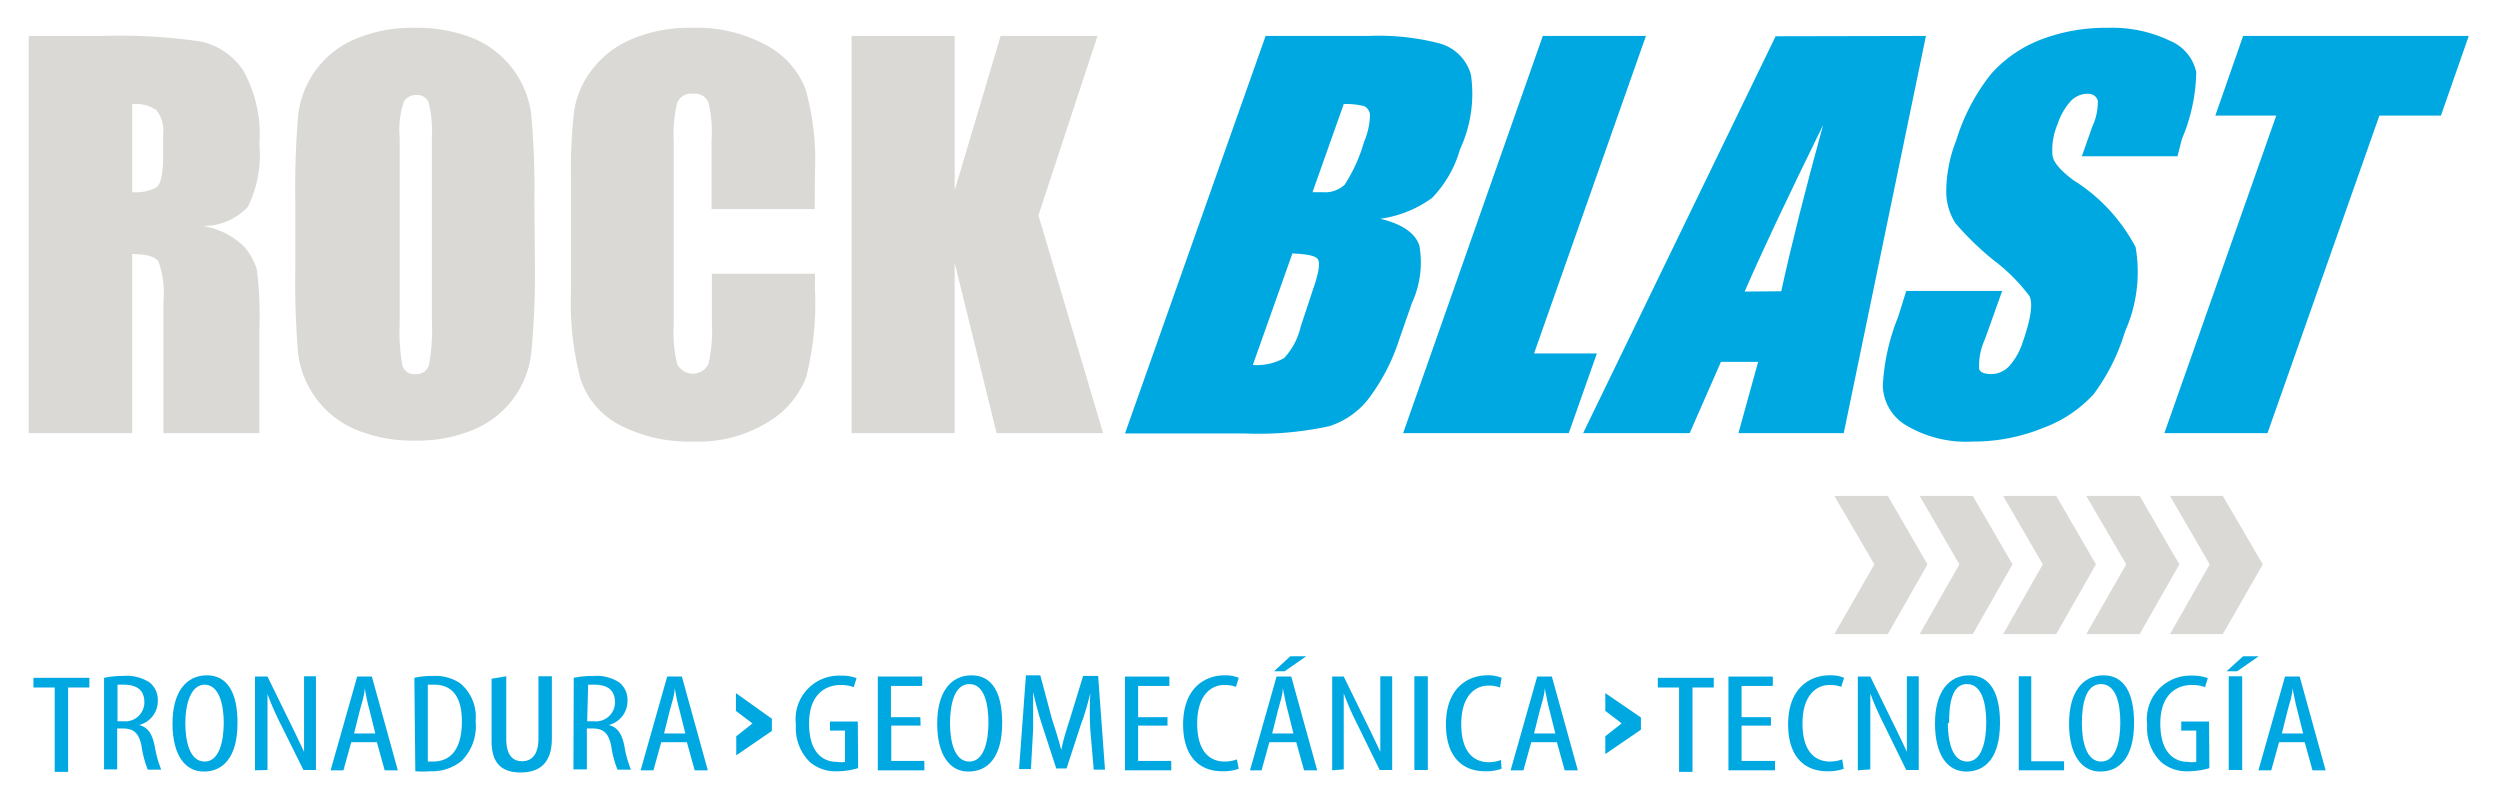<svg id="Layer_1" data-name="Layer 1" xmlns="http://www.w3.org/2000/svg" viewBox="0 0 80 26"><defs><style>.cls-1{fill:#dbd9d6;}.cls-2{fill:#00a8e1;}</style></defs><title>Logo</title><path class="cls-1" d="M4.23,3.33V6.15A1.45,1.45,0,0,0,5,6q.22-.15.22-1v-.7A1.05,1.05,0,0,0,5,3.52a1.22,1.22,0,0,0-.79-.19M.92,1.15H3.26a17.81,17.81,0,0,1,3.17.18,2.18,2.18,0,0,1,1.35.92A4.19,4.19,0,0,1,8.3,4.62a3.7,3.7,0,0,1-.37,2,1.93,1.93,0,0,1-1.45.61,2.46,2.46,0,0,1,1.32.65,1.94,1.94,0,0,1,.42.75,11.72,11.72,0,0,1,.08,1.88v3.35H5.23V9.63a2.92,2.92,0,0,0-.16-1.26q-.16-.24-.84-.24v5.73H.92Z"/><polygon class="cls-1" points="58.7 15.87 60.41 15.87 61.68 18.06 60.41 20.29 58.7 20.29 59.98 18.06 58.7 15.87"/><polygon class="cls-1" points="61.43 15.87 63.13 15.87 64.4 18.06 63.13 20.29 61.43 20.29 62.7 18.06 61.43 15.87"/><polygon class="cls-1" points="64.1 15.87 65.8 15.87 67.07 18.06 65.8 20.29 64.1 20.29 65.37 18.06 64.1 15.87"/><polygon class="cls-1" points="66.76 15.87 68.47 15.87 69.74 18.06 68.47 20.29 66.76 20.29 68.04 18.06 66.76 15.87"/><polygon class="cls-1" points="69.44 15.87 71.13 15.87 72.41 18.06 71.13 20.29 69.44 20.29 70.71 18.06 69.44 15.87"/><path class="cls-1" d="M13.82,4.42a3.9,3.9,0,0,0-.1-1.13.39.39,0,0,0-.4-.25.45.45,0,0,0-.39.2,2.82,2.82,0,0,0-.14,1.18v5.93a5.93,5.93,0,0,0,.09,1.36.39.39,0,0,0,.42.26.41.41,0,0,0,.43-.3,6.39,6.39,0,0,0,.09-1.42Zm3.3,4.17A27,27,0,0,1,17,11.3a3,3,0,0,1-.57,1.45,3,3,0,0,1-1.28,1,4.67,4.67,0,0,1-1.88.35,4.79,4.79,0,0,1-1.83-.33,3.06,3.06,0,0,1-1.9-2.45,27.25,27.25,0,0,1-.09-2.75V6.42a27,27,0,0,1,.09-2.71,3,3,0,0,1,1.85-2.47A4.67,4.67,0,0,1,13.3.89a4.82,4.82,0,0,1,1.83.33A3.05,3.05,0,0,1,17,3.67a26.23,26.23,0,0,1,.1,2.75Z"/><path class="cls-1" d="M26.07,6.69h-3.3V4.48a4.06,4.06,0,0,0-.1-1.2A.46.46,0,0,0,22.19,3a.48.48,0,0,0-.52.29,4.35,4.35,0,0,0-.11,1.25v5.9a4.06,4.06,0,0,0,.11,1.21.56.56,0,0,0,1,0,4.74,4.74,0,0,0,.11-1.33V8.76h3.3v.5a9.7,9.7,0,0,1-.28,2.8,2.86,2.86,0,0,1-1.23,1.45,4.22,4.22,0,0,1-2.35.62,4.85,4.85,0,0,1-2.39-.53,2.56,2.56,0,0,1-1.25-1.46,9.61,9.61,0,0,1-.31-2.8V5.63a16.21,16.21,0,0,1,.1-2.06,2.84,2.84,0,0,1,.56-1.32,3.1,3.1,0,0,1,1.29-1,4.7,4.7,0,0,1,1.9-.36,4.67,4.67,0,0,1,2.41.56,2.71,2.71,0,0,1,1.25,1.41,8.41,8.41,0,0,1,.3,2.62Z"/><polygon class="cls-1" points="32.02 1.15 30.55 6.09 30.55 1.15 27.25 1.15 27.25 13.86 30.55 13.86 30.55 8.41 31.89 13.86 35.3 13.86 33.23 6.89 35.12 1.15 32.02 1.15"/><path class="cls-2" d="M41.35,8.13l-1.26,3.55a1.81,1.81,0,0,0,1-.22,2.19,2.19,0,0,0,.53-1L42,9.31c.19-.54.25-.87.18-1s-.36-.18-.84-.2M43,3.33,42,6.15h.33a.91.91,0,0,0,.7-.24,5.15,5.15,0,0,0,.62-1.37,2.34,2.34,0,0,0,.19-.84.33.33,0,0,0-.18-.3A2.24,2.24,0,0,0,43,3.33M40.5,1.15h3.29a7.8,7.8,0,0,1,2.28.24,1.44,1.44,0,0,1,1,1,4.23,4.23,0,0,1-.35,2.39,3.69,3.69,0,0,1-.89,1.55A3.64,3.64,0,0,1,44.17,7c.7.17,1.12.46,1.25.86a3.1,3.1,0,0,1-.24,1.84l-.41,1.18a6.37,6.37,0,0,1-1,1.91,2.59,2.59,0,0,1-1.24.85,10.62,10.62,0,0,1-2.72.23H36Z"/><polygon class="cls-2" points="49.37 1.15 44.9 13.86 50.2 13.86 51.1 11.31 49.09 11.31 52.67 1.15 49.37 1.15"/><path class="cls-2" d="M57,9.32Q57.47,7.16,58.34,4q-1.79,3.65-2.51,5.33Zm4.63-8.17L59,13.86H55.63l.63-2.28H55.07l-1,2.28H50.66l6.16-12.7Z"/><path class="cls-2" d="M69.68,5H66.62l.33-.94a1.87,1.87,0,0,0,.18-.84C67.09,3.1,67,3,66.8,3a.74.74,0,0,0-.54.24,2.07,2.07,0,0,0-.42.74,2.09,2.09,0,0,0-.16,1q.05.32.66.78a5.61,5.61,0,0,1,2,2.15A4.67,4.67,0,0,1,68,10.61a6.48,6.48,0,0,1-1,2,4.1,4.1,0,0,1-1.61,1.08,5.92,5.92,0,0,1-2.27.44,3.75,3.75,0,0,1-2.09-.5,1.52,1.52,0,0,1-.78-1.28,6.77,6.77,0,0,1,.49-2.21L61,9.31h3.07l-.55,1.54a2.06,2.06,0,0,0-.19.92c0,.14.17.2.39.2a.79.79,0,0,0,.58-.26,2.11,2.11,0,0,0,.43-.77q.39-1.12.21-1.47A5.82,5.82,0,0,0,63.8,8.33a9.4,9.4,0,0,1-1.22-1.18,1.87,1.87,0,0,1-.3-1,4.5,4.5,0,0,1,.32-1.66,6.4,6.4,0,0,1,1.12-2.13A4.11,4.11,0,0,1,65.3,1.27,5.79,5.79,0,0,1,67.45.89a4.27,4.27,0,0,1,2,.42,1.4,1.4,0,0,1,.83,1,5.7,5.7,0,0,1-.46,2.14Z"/><polygon class="cls-2" points="71.78 1.15 70.89 3.7 72.84 3.7 69.26 13.86 72.56 13.86 76.14 3.7 78.11 3.7 79 1.15 71.78 1.15"/><path class="cls-2" d="M1.75,22H1.07v-.31H2.86V22H2.18v2.7H1.75Z"/><path class="cls-2" d="M3.33,21.69a3,3,0,0,1,.62-.06,1.34,1.34,0,0,1,.84.21.72.72,0,0,1,.26.59.79.79,0,0,1-.6.77h0c.28.07.42.28.5.67a3.58,3.58,0,0,0,.21.76H4.73a3.27,3.27,0,0,1-.2-.75c-.08-.41-.24-.57-.61-.57H3.75v1.31H3.33Zm.43,1.39h.18a.61.61,0,0,0,.68-.6c0-.35-.18-.56-.64-.57l-.22,0Z"/><path class="cls-2" d="M7.6,23.13c0,1.13-.48,1.56-1.08,1.56s-1-.53-1-1.54.44-1.54,1.1-1.54S7.6,22.17,7.6,23.13Zm-1.67,0c0,.62.15,1.24.62,1.24s.61-.66.61-1.25S7,21.91,6.55,21.91,5.93,22.54,5.93,23.15Z"/><path class="cls-2" d="M8.16,24.65v-3h.4l.69,1.41c.16.32.35.72.48,1h0c0-.47,0-.86,0-1.38V21.64h.38v3h-.4L9,23.21a9.41,9.41,0,0,1-.44-1h0c0,.4,0,.79,0,1.43v1Z"/><path class="cls-2" d="M11.24,23.75l-.25.9h-.41l.85-3h.47l.83,3h-.42l-.25-.9Zm.77-.28-.19-.76c-.06-.21-.11-.46-.15-.69h0c0,.23-.1.49-.15.69l-.19.76Z"/><path class="cls-2" d="M13.26,21.69a2.5,2.5,0,0,1,.58-.06,1.45,1.45,0,0,1,.88.23,1.4,1.4,0,0,1,.5,1.22,1.57,1.57,0,0,1-.45,1.27,1.49,1.49,0,0,1-1,.33,3,3,0,0,1-.48,0Zm.43,2.68h.16c.47,0,.93-.27.93-1.29,0-.76-.29-1.17-.89-1.17l-.2,0Z"/><path class="cls-2" d="M16.2,21.64v2c0,.54.22.72.51.72s.52-.2.52-.72v-2h.43v2c0,.78-.4,1.08-1,1.08s-.93-.29-.93-1v-2Z"/><path class="cls-2" d="M18.36,21.69a3,3,0,0,1,.62-.06,1.34,1.34,0,0,1,.84.21.72.72,0,0,1,.26.59.79.79,0,0,1-.6.77h0c.28.07.42.28.5.67a3.54,3.54,0,0,0,.21.76h-.43a3.3,3.3,0,0,1-.2-.75c-.08-.41-.24-.57-.61-.57h-.17v1.31h-.43Zm.43,1.39H19a.61.61,0,0,0,.68-.6c0-.35-.18-.56-.64-.57l-.22,0Z"/><path class="cls-2" d="M21.16,23.75l-.25.9H20.5l.85-3h.47l.83,3h-.42l-.25-.9Zm.77-.28-.19-.76c-.06-.21-.11-.46-.15-.69h0c0,.23-.1.49-.15.69l-.19.76Z"/><path class="cls-2" d="M27.46,24.58a2.32,2.32,0,0,1-.66.1,1.26,1.26,0,0,1-.88-.29,1.52,1.52,0,0,1-.45-1.2,1.39,1.39,0,0,1,1.41-1.57,1.43,1.43,0,0,1,.53.08l-.09.29a1.12,1.12,0,0,0-.43-.07c-.47,0-1,.3-1,1.23s.44,1.23.89,1.23a.75.75,0,0,0,.26,0v-1h-.48v-.29h.89Z"/><path class="cls-2" d="M29.46,23.22h-.94v1.13h1.06v.3H28.09v-3h1.42v.3h-1v1h.94Z"/><path class="cls-2" d="M32.07,23.13c0,1.13-.48,1.56-1.08,1.56s-1-.53-1-1.54.44-1.54,1.1-1.54S32.07,22.17,32.07,23.13Zm-1.67,0c0,.62.15,1.24.62,1.24s.61-.66.61-1.25-.13-1.23-.61-1.23S30.4,22.54,30.4,23.15Z"/><path class="cls-2" d="M34.89,23.36a10.93,10.93,0,0,1,0-1.18h0c-.08.33-.18.69-.3,1l-.46,1.41H33.8l-.44-1.35a11.37,11.37,0,0,1-.3-1.1h0c0,.35,0,.77,0,1.2l-.07,1.27h-.38l.22-3h.46L33.66,23c.13.4.22.69.3,1h0c.07-.34.16-.63.28-1l.42-1.37h.48l.22,3H35Z"/><path class="cls-2" d="M37.36,23.22h-.94v1.13h1.06v.3H36v-3h1.42v.3h-1v1h.94Z"/><path class="cls-2" d="M39.64,24.6a1.44,1.44,0,0,1-.53.08c-.73,0-1.25-.47-1.25-1.5,0-1.19.73-1.57,1.32-1.57a1.11,1.11,0,0,1,.46.08l-.09.29a1,1,0,0,0-.38-.06c-.4,0-.86.31-.86,1.23s.42,1.22.88,1.22a1.11,1.11,0,0,0,.39-.07Z"/><path class="cls-2" d="M40.62,23.75l-.25.9H40l.85-3h.47l.83,3h-.42l-.25-.9Zm.77-.28-.19-.76c-.06-.21-.1-.46-.15-.69h0c0,.23-.1.49-.15.69l-.19.76ZM41.8,21l-.69.48h-.34l.52-.48Z"/><path class="cls-2" d="M42.63,24.65v-3H43l.69,1.41c.16.32.35.72.48,1h0c0-.47,0-.86,0-1.38V21.64h.38v3h-.4l-.71-1.45a9.41,9.41,0,0,1-.44-1h0c0,.4,0,.79,0,1.43v1Z"/><path class="cls-2" d="M45.69,21.64v3h-.43v-3Z"/><path class="cls-2" d="M48.05,24.6a1.44,1.44,0,0,1-.53.08c-.73,0-1.25-.47-1.25-1.5,0-1.19.73-1.57,1.32-1.57a1.11,1.11,0,0,1,.46.08L48,22a1,1,0,0,0-.38-.06c-.4,0-.86.31-.86,1.23s.42,1.22.88,1.22a1.11,1.11,0,0,0,.39-.07Z"/><path class="cls-2" d="M49,23.75l-.25.9h-.41l.85-3h.47l.83,3h-.42l-.25-.9Zm.77-.28-.19-.76c-.06-.21-.1-.46-.15-.69h0c0,.23-.1.49-.15.69l-.19.76Z"/><path class="cls-2" d="M53.73,22h-.68v-.31h1.79V22h-.68v2.7h-.43Z"/><path class="cls-2" d="M56.67,23.22h-.94v1.13H56.8v.3H55.31v-3h1.42v.3h-1v1h.94Z"/><path class="cls-2" d="M59,24.6a1.44,1.44,0,0,1-.53.08c-.73,0-1.25-.47-1.25-1.5,0-1.19.73-1.57,1.32-1.57a1.12,1.12,0,0,1,.47.08l-.09.29a1,1,0,0,0-.38-.06c-.4,0-.86.31-.86,1.23s.42,1.22.88,1.22a1.11,1.11,0,0,0,.39-.07Z"/><path class="cls-2" d="M59.45,24.65v-3h.4l.69,1.41c.16.32.35.72.48,1h0c0-.47,0-.86,0-1.38V21.64h.38v3H61l-.71-1.45a9.41,9.41,0,0,1-.44-1h0c0,.4,0,.79,0,1.43v1Z"/><path class="cls-2" d="M64,23.13c0,1.13-.48,1.56-1.08,1.56s-1-.53-1-1.54.44-1.54,1.1-1.54S64,22.17,64,23.13Zm-1.67,0c0,.62.15,1.24.62,1.24s.61-.66.61-1.25-.13-1.23-.62-1.23S62.37,22.54,62.37,23.15Z"/><path class="cls-2" d="M64.6,21.64H65v2.72h1.05v.29H64.6Z"/><path class="cls-2" d="M68.29,23.13c0,1.13-.48,1.56-1.08,1.56s-1-.53-1-1.54.44-1.54,1.1-1.54S68.29,22.17,68.29,23.13Zm-1.67,0c0,.62.15,1.24.62,1.24s.61-.66.61-1.25-.13-1.23-.62-1.23S66.62,22.54,66.62,23.15Z"/><path class="cls-2" d="M70.7,24.58a2.32,2.32,0,0,1-.66.1,1.26,1.26,0,0,1-.88-.29,1.52,1.52,0,0,1-.45-1.2,1.39,1.39,0,0,1,1.41-1.57,1.42,1.42,0,0,1,.53.08l-.09.29a1.12,1.12,0,0,0-.43-.07c-.47,0-1,.3-1,1.23s.44,1.23.89,1.23a.75.75,0,0,0,.26,0v-1h-.48v-.29h.89Z"/><path class="cls-2" d="M72.28,21l-.69.48h-.34l.53-.48Zm-.53.64v3h-.43v-3Z"/><path class="cls-2" d="M72.93,23.75l-.25.9h-.41l.85-3h.47l.83,3H74l-.25-.9Zm.77-.28-.19-.76c-.06-.21-.1-.46-.15-.69h0c0,.23-.1.49-.15.69l-.19.76Z"/><path class="cls-2" d="M23.56,23.56l.52-.41L24,23.09l-.45-.34v-.57L24.7,23v.39l-1.14.78Z"/><path class="cls-2" d="M51.37,23.56l.52-.41-.07-.06-.45-.34v-.57l1.14.78v.39l-1.14.78Z"/></svg>